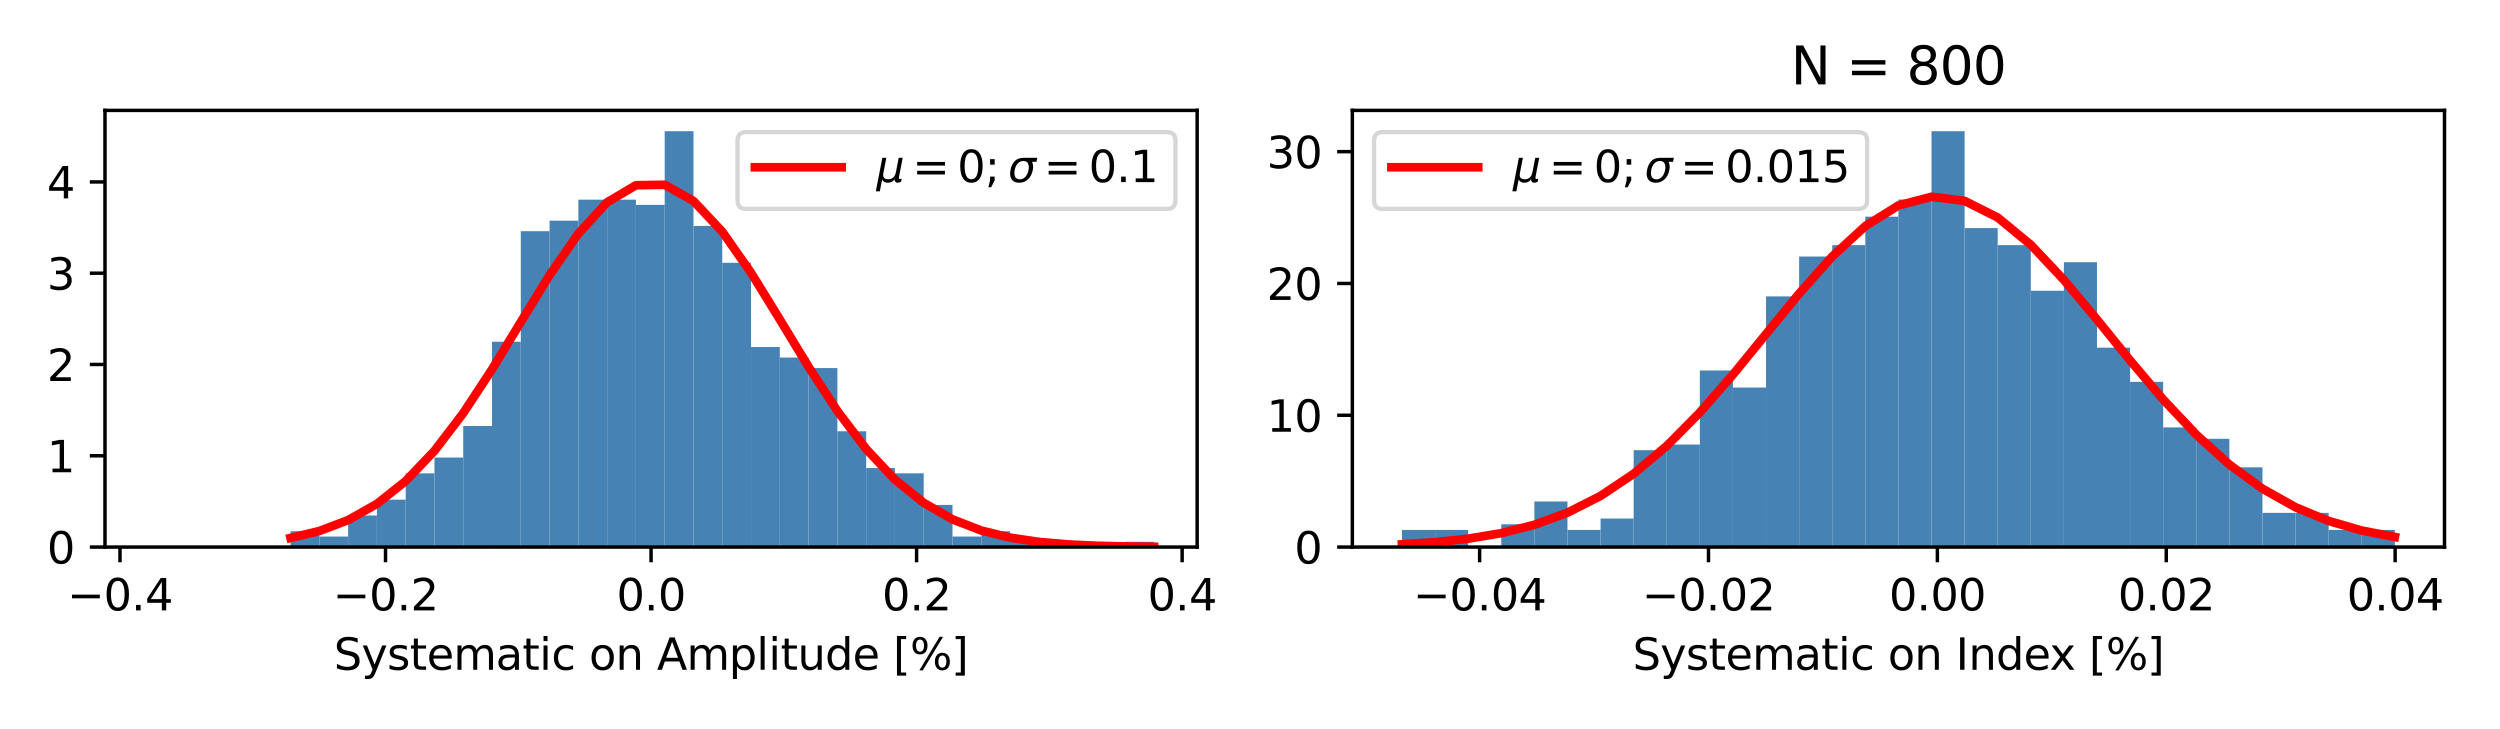 <?xml version="1.0" encoding="utf-8" standalone="no"?>
<!DOCTYPE svg PUBLIC "-//W3C//DTD SVG 1.1//EN"
  "http://www.w3.org/Graphics/SVG/1.1/DTD/svg11.dtd">
<svg xmlns:xlink="http://www.w3.org/1999/xlink" width="576pt" height="168pt" viewBox="0 0 576 168" xmlns="http://www.w3.org/2000/svg" version="1.1">
 <defs>
  <style type="text/css">*{stroke-linejoin: round; stroke-linecap: butt}</style>
 </defs>
 <g id="figure_1">
  <g id="patch_1">
   <path d="M 0 168 
L 576 168 
L 576 0 
L 0 0 
z
" style="fill: #ffffff"/>
  </g>
  <g id="axes_1">
   <g id="patch_2">
    <path d="M 24.19 126.04 
L 275.821 126.04 
L 275.821 25.44 
L 24.19 25.44 
z
" style="fill: #ffffff"/>
   </g>
   <g id="patch_3">
    <path d="M 66.943 126.04 
L 73.574 126.04 
L 73.574 122.402 
L 66.943 122.402 
z
" clip-path="url(#p7ad53dae33)" style="fill: #4682b4"/>
   </g>
   <g id="patch_4">
    <path d="M 73.574 126.04 
L 80.205 126.04 
L 80.205 123.614 
L 73.574 123.614 
z
" clip-path="url(#p7ad53dae33)" style="fill: #4682b4"/>
   </g>
   <g id="patch_5">
    <path d="M 80.205 126.04 
L 86.836 126.04 
L 86.836 118.763 
L 80.205 118.763 
z
" clip-path="url(#p7ad53dae33)" style="fill: #4682b4"/>
   </g>
   <g id="patch_6">
    <path d="M 86.836 126.04 
L 93.467 126.04 
L 93.467 115.125 
L 86.836 115.125 
z
" clip-path="url(#p7ad53dae33)" style="fill: #4682b4"/>
   </g>
   <g id="patch_7">
    <path d="M 93.467 126.04 
L 100.098 126.04 
L 100.098 109.061 
L 93.467 109.061 
z
" clip-path="url(#p7ad53dae33)" style="fill: #4682b4"/>
   </g>
   <g id="patch_8">
    <path d="M 100.098 126.04 
L 106.729 126.04 
L 106.729 105.423 
L 100.098 105.423 
z
" clip-path="url(#p7ad53dae33)" style="fill: #4682b4"/>
   </g>
   <g id="patch_9">
    <path d="M 106.729 126.04 
L 113.36 126.04 
L 113.36 98.146 
L 106.729 98.146 
z
" clip-path="url(#p7ad53dae33)" style="fill: #4682b4"/>
   </g>
   <g id="patch_10">
    <path d="M 113.36 126.04 
L 119.991 126.04 
L 119.991 78.742 
L 113.36 78.742 
z
" clip-path="url(#p7ad53dae33)" style="fill: #4682b4"/>
   </g>
   <g id="patch_11">
    <path d="M 119.991 126.04 
L 126.622 126.04 
L 126.622 53.273 
L 119.991 53.273 
z
" clip-path="url(#p7ad53dae33)" style="fill: #4682b4"/>
   </g>
   <g id="patch_12">
    <path d="M 126.622 126.04 
L 133.253 126.04 
L 133.253 50.848 
L 126.622 50.848 
z
" clip-path="url(#p7ad53dae33)" style="fill: #4682b4"/>
   </g>
   <g id="patch_13">
    <path d="M 133.253 126.04 
L 139.884 126.04 
L 139.884 45.997 
L 133.253 45.997 
z
" clip-path="url(#p7ad53dae33)" style="fill: #4682b4"/>
   </g>
   <g id="patch_14">
    <path d="M 139.884 126.04 
L 146.515 126.04 
L 146.515 45.997 
L 139.884 45.997 
z
" clip-path="url(#p7ad53dae33)" style="fill: #4682b4"/>
   </g>
   <g id="patch_15">
    <path d="M 146.515 126.04 
L 153.146 126.04 
L 153.146 47.209 
L 146.515 47.209 
z
" clip-path="url(#p7ad53dae33)" style="fill: #4682b4"/>
   </g>
   <g id="patch_16">
    <path d="M 153.146 126.04 
L 159.777 126.04 
L 159.777 30.23 
L 153.146 30.23 
z
" clip-path="url(#p7ad53dae33)" style="fill: #4682b4"/>
   </g>
   <g id="patch_17">
    <path d="M 159.777 126.04 
L 166.408 126.04 
L 166.408 52.06 
L 159.777 52.06 
z
" clip-path="url(#p7ad53dae33)" style="fill: #4682b4"/>
   </g>
   <g id="patch_18">
    <path d="M 166.408 126.04 
L 173.04 126.04 
L 173.04 60.55 
L 166.408 60.55 
z
" clip-path="url(#p7ad53dae33)" style="fill: #4682b4"/>
   </g>
   <g id="patch_19">
    <path d="M 173.04 126.04 
L 179.671 126.04 
L 179.671 79.954 
L 173.04 79.954 
z
" clip-path="url(#p7ad53dae33)" style="fill: #4682b4"/>
   </g>
   <g id="patch_20">
    <path d="M 179.671 126.04 
L 186.302 126.04 
L 186.302 82.38 
L 179.671 82.38 
z
" clip-path="url(#p7ad53dae33)" style="fill: #4682b4"/>
   </g>
   <g id="patch_21">
    <path d="M 186.302 126.04 
L 192.933 126.04 
L 192.933 84.806 
L 186.302 84.806 
z
" clip-path="url(#p7ad53dae33)" style="fill: #4682b4"/>
   </g>
   <g id="patch_22">
    <path d="M 192.933 126.04 
L 199.564 126.04 
L 199.564 99.359 
L 192.933 99.359 
z
" clip-path="url(#p7ad53dae33)" style="fill: #4682b4"/>
   </g>
   <g id="patch_23">
    <path d="M 199.564 126.04 
L 206.195 126.04 
L 206.195 107.848 
L 199.564 107.848 
z
" clip-path="url(#p7ad53dae33)" style="fill: #4682b4"/>
   </g>
   <g id="patch_24">
    <path d="M 206.195 126.04 
L 212.826 126.04 
L 212.826 109.061 
L 206.195 109.061 
z
" clip-path="url(#p7ad53dae33)" style="fill: #4682b4"/>
   </g>
   <g id="patch_25">
    <path d="M 212.826 126.04 
L 219.457 126.04 
L 219.457 116.338 
L 212.826 116.338 
z
" clip-path="url(#p7ad53dae33)" style="fill: #4682b4"/>
   </g>
   <g id="patch_26">
    <path d="M 219.457 126.04 
L 226.088 126.04 
L 226.088 123.614 
L 219.457 123.614 
z
" clip-path="url(#p7ad53dae33)" style="fill: #4682b4"/>
   </g>
   <g id="patch_27">
    <path d="M 226.088 126.04 
L 232.719 126.04 
L 232.719 122.402 
L 226.088 122.402 
z
" clip-path="url(#p7ad53dae33)" style="fill: #4682b4"/>
   </g>
   <g id="patch_28">
    <path d="M 232.719 126.04 
L 239.35 126.04 
L 239.35 124.827 
L 232.719 124.827 
z
" clip-path="url(#p7ad53dae33)" style="fill: #4682b4"/>
   </g>
   <g id="patch_29">
    <path d="M 239.35 126.04 
L 245.981 126.04 
L 245.981 126.04 
L 239.35 126.04 
z
" clip-path="url(#p7ad53dae33)" style="fill: #4682b4"/>
   </g>
   <g id="patch_30">
    <path d="M 245.981 126.04 
L 252.612 126.04 
L 252.612 126.04 
L 245.981 126.04 
z
" clip-path="url(#p7ad53dae33)" style="fill: #4682b4"/>
   </g>
   <g id="patch_31">
    <path d="M 252.612 126.04 
L 259.243 126.04 
L 259.243 126.04 
L 252.612 126.04 
z
" clip-path="url(#p7ad53dae33)" style="fill: #4682b4"/>
   </g>
   <g id="patch_32">
    <path d="M 259.243 126.04 
L 265.874 126.04 
L 265.874 124.827 
L 259.243 124.827 
z
" clip-path="url(#p7ad53dae33)" style="fill: #4682b4"/>
   </g>
   <g id="matplotlib.axis_1">
    <g id="xtick_1">
     <g id="line2d_1">
      <defs>
       <path id="md04575e619" d="M 0 0 
L 0 3.5 
" style="stroke: #000000; stroke-width: 0.8"/>
      </defs>
      <g>
       <use xlink:href="#md04575e619" x="27.645" y="126.04" style="stroke: #000000; stroke-width: 0.8"/>
      </g>
     </g>
     <g id="text_1">
      <!-- −0.4 -->
      <g transform="translate(15.503 140.638) scale(0.1 -0.1)">
       <defs>
        <path id="DejaVuSans-2212" d="M 678 2272 
L 4684 2272 
L 4684 1741 
L 678 1741 
L 678 2272 
z
" transform="scale(0.016)"/>
        <path id="DejaVuSans-30" d="M 2034 4250 
Q 1547 4250 1301 3770 
Q 1056 3291 1056 2328 
Q 1056 1369 1301 889 
Q 1547 409 2034 409 
Q 2525 409 2770 889 
Q 3016 1369 3016 2328 
Q 3016 3291 2770 3770 
Q 2525 4250 2034 4250 
z
M 2034 4750 
Q 2819 4750 3233 4129 
Q 3647 3509 3647 2328 
Q 3647 1150 3233 529 
Q 2819 -91 2034 -91 
Q 1250 -91 836 529 
Q 422 1150 422 2328 
Q 422 3509 836 4129 
Q 1250 4750 2034 4750 
z
" transform="scale(0.016)"/>
        <path id="DejaVuSans-2e" d="M 684 794 
L 1344 794 
L 1344 0 
L 684 0 
L 684 794 
z
" transform="scale(0.016)"/>
        <path id="DejaVuSans-34" d="M 2419 4116 
L 825 1625 
L 2419 1625 
L 2419 4116 
z
M 2253 4666 
L 3047 4666 
L 3047 1625 
L 3713 1625 
L 3713 1100 
L 3047 1100 
L 3047 0 
L 2419 0 
L 2419 1100 
L 313 1100 
L 313 1709 
L 2253 4666 
z
" transform="scale(0.016)"/>
       </defs>
       <use xlink:href="#DejaVuSans-2212"/>
       <use xlink:href="#DejaVuSans-30" x="83.789"/>
       <use xlink:href="#DejaVuSans-2e" x="147.412"/>
       <use xlink:href="#DejaVuSans-34" x="179.199"/>
      </g>
     </g>
    </g>
    <g id="xtick_2">
     <g id="line2d_2">
      <g>
       <use xlink:href="#md04575e619" x="88.825" y="126.04" style="stroke: #000000; stroke-width: 0.8"/>
      </g>
     </g>
     <g id="text_2">
      <!-- −0.2 -->
      <g transform="translate(76.684 140.638) scale(0.1 -0.1)">
       <defs>
        <path id="DejaVuSans-32" d="M 1228 531 
L 3431 531 
L 3431 0 
L 469 0 
L 469 531 
Q 828 903 1448 1529 
Q 2069 2156 2228 2338 
Q 2531 2678 2651 2914 
Q 2772 3150 2772 3378 
Q 2772 3750 2511 3984 
Q 2250 4219 1831 4219 
Q 1534 4219 1204 4116 
Q 875 4013 500 3803 
L 500 4441 
Q 881 4594 1212 4672 
Q 1544 4750 1819 4750 
Q 2544 4750 2975 4387 
Q 3406 4025 3406 3419 
Q 3406 3131 3298 2873 
Q 3191 2616 2906 2266 
Q 2828 2175 2409 1742 
Q 1991 1309 1228 531 
z
" transform="scale(0.016)"/>
       </defs>
       <use xlink:href="#DejaVuSans-2212"/>
       <use xlink:href="#DejaVuSans-30" x="83.789"/>
       <use xlink:href="#DejaVuSans-2e" x="147.412"/>
       <use xlink:href="#DejaVuSans-32" x="179.199"/>
      </g>
     </g>
    </g>
    <g id="xtick_3">
     <g id="line2d_3">
      <g>
       <use xlink:href="#md04575e619" x="150.005" y="126.04" style="stroke: #000000; stroke-width: 0.8"/>
      </g>
     </g>
     <g id="text_3">
      <!-- 0.0 -->
      <g transform="translate(142.054 140.638) scale(0.1 -0.1)">
       <use xlink:href="#DejaVuSans-30"/>
       <use xlink:href="#DejaVuSans-2e" x="63.623"/>
       <use xlink:href="#DejaVuSans-30" x="95.41"/>
      </g>
     </g>
    </g>
    <g id="xtick_4">
     <g id="line2d_4">
      <g>
       <use xlink:href="#md04575e619" x="211.186" y="126.04" style="stroke: #000000; stroke-width: 0.8"/>
      </g>
     </g>
     <g id="text_4">
      <!-- 0.2 -->
      <g transform="translate(203.234 140.638) scale(0.1 -0.1)">
       <use xlink:href="#DejaVuSans-30"/>
       <use xlink:href="#DejaVuSans-2e" x="63.623"/>
       <use xlink:href="#DejaVuSans-32" x="95.41"/>
      </g>
     </g>
    </g>
    <g id="xtick_5">
     <g id="line2d_5">
      <g>
       <use xlink:href="#md04575e619" x="272.366" y="126.04" style="stroke: #000000; stroke-width: 0.8"/>
      </g>
     </g>
     <g id="text_5">
      <!-- 0.4 -->
      <g transform="translate(264.415 140.638) scale(0.1 -0.1)">
       <use xlink:href="#DejaVuSans-30"/>
       <use xlink:href="#DejaVuSans-2e" x="63.623"/>
       <use xlink:href="#DejaVuSans-34" x="95.41"/>
      </g>
     </g>
    </g>
    <g id="text_6">
     <!-- Systematic on Amplitude [%] -->
     <g transform="translate(76.927 154.317) scale(0.1 -0.1)">
      <defs>
       <path id="DejaVuSans-53" d="M 3425 4513 
L 3425 3897 
Q 3066 4069 2747 4153 
Q 2428 4238 2131 4238 
Q 1616 4238 1336 4038 
Q 1056 3838 1056 3469 
Q 1056 3159 1242 3001 
Q 1428 2844 1947 2747 
L 2328 2669 
Q 3034 2534 3370 2195 
Q 3706 1856 3706 1288 
Q 3706 609 3251 259 
Q 2797 -91 1919 -91 
Q 1588 -91 1214 -16 
Q 841 59 441 206 
L 441 856 
Q 825 641 1194 531 
Q 1563 422 1919 422 
Q 2459 422 2753 634 
Q 3047 847 3047 1241 
Q 3047 1584 2836 1778 
Q 2625 1972 2144 2069 
L 1759 2144 
Q 1053 2284 737 2584 
Q 422 2884 422 3419 
Q 422 4038 858 4394 
Q 1294 4750 2059 4750 
Q 2388 4750 2728 4690 
Q 3069 4631 3425 4513 
z
" transform="scale(0.016)"/>
       <path id="DejaVuSans-79" d="M 2059 -325 
Q 1816 -950 1584 -1140 
Q 1353 -1331 966 -1331 
L 506 -1331 
L 506 -850 
L 844 -850 
Q 1081 -850 1212 -737 
Q 1344 -625 1503 -206 
L 1606 56 
L 191 3500 
L 800 3500 
L 1894 763 
L 2988 3500 
L 3597 3500 
L 2059 -325 
z
" transform="scale(0.016)"/>
       <path id="DejaVuSans-73" d="M 2834 3397 
L 2834 2853 
Q 2591 2978 2328 3040 
Q 2066 3103 1784 3103 
Q 1356 3103 1142 2972 
Q 928 2841 928 2578 
Q 928 2378 1081 2264 
Q 1234 2150 1697 2047 
L 1894 2003 
Q 2506 1872 2764 1633 
Q 3022 1394 3022 966 
Q 3022 478 2636 193 
Q 2250 -91 1575 -91 
Q 1294 -91 989 -36 
Q 684 19 347 128 
L 347 722 
Q 666 556 975 473 
Q 1284 391 1588 391 
Q 1994 391 2212 530 
Q 2431 669 2431 922 
Q 2431 1156 2273 1281 
Q 2116 1406 1581 1522 
L 1381 1569 
Q 847 1681 609 1914 
Q 372 2147 372 2553 
Q 372 3047 722 3315 
Q 1072 3584 1716 3584 
Q 2034 3584 2315 3537 
Q 2597 3491 2834 3397 
z
" transform="scale(0.016)"/>
       <path id="DejaVuSans-74" d="M 1172 4494 
L 1172 3500 
L 2356 3500 
L 2356 3053 
L 1172 3053 
L 1172 1153 
Q 1172 725 1289 603 
Q 1406 481 1766 481 
L 2356 481 
L 2356 0 
L 1766 0 
Q 1100 0 847 248 
Q 594 497 594 1153 
L 594 3053 
L 172 3053 
L 172 3500 
L 594 3500 
L 594 4494 
L 1172 4494 
z
" transform="scale(0.016)"/>
       <path id="DejaVuSans-65" d="M 3597 1894 
L 3597 1613 
L 953 1613 
Q 991 1019 1311 708 
Q 1631 397 2203 397 
Q 2534 397 2845 478 
Q 3156 559 3463 722 
L 3463 178 
Q 3153 47 2828 -22 
Q 2503 -91 2169 -91 
Q 1331 -91 842 396 
Q 353 884 353 1716 
Q 353 2575 817 3079 
Q 1281 3584 2069 3584 
Q 2775 3584 3186 3129 
Q 3597 2675 3597 1894 
z
M 3022 2063 
Q 3016 2534 2758 2815 
Q 2500 3097 2075 3097 
Q 1594 3097 1305 2825 
Q 1016 2553 972 2059 
L 3022 2063 
z
" transform="scale(0.016)"/>
       <path id="DejaVuSans-6d" d="M 3328 2828 
Q 3544 3216 3844 3400 
Q 4144 3584 4550 3584 
Q 5097 3584 5394 3201 
Q 5691 2819 5691 2113 
L 5691 0 
L 5113 0 
L 5113 2094 
Q 5113 2597 4934 2840 
Q 4756 3084 4391 3084 
Q 3944 3084 3684 2787 
Q 3425 2491 3425 1978 
L 3425 0 
L 2847 0 
L 2847 2094 
Q 2847 2600 2669 2842 
Q 2491 3084 2119 3084 
Q 1678 3084 1418 2786 
Q 1159 2488 1159 1978 
L 1159 0 
L 581 0 
L 581 3500 
L 1159 3500 
L 1159 2956 
Q 1356 3278 1631 3431 
Q 1906 3584 2284 3584 
Q 2666 3584 2933 3390 
Q 3200 3197 3328 2828 
z
" transform="scale(0.016)"/>
       <path id="DejaVuSans-61" d="M 2194 1759 
Q 1497 1759 1228 1600 
Q 959 1441 959 1056 
Q 959 750 1161 570 
Q 1363 391 1709 391 
Q 2188 391 2477 730 
Q 2766 1069 2766 1631 
L 2766 1759 
L 2194 1759 
z
M 3341 1997 
L 3341 0 
L 2766 0 
L 2766 531 
Q 2569 213 2275 61 
Q 1981 -91 1556 -91 
Q 1019 -91 701 211 
Q 384 513 384 1019 
Q 384 1609 779 1909 
Q 1175 2209 1959 2209 
L 2766 2209 
L 2766 2266 
Q 2766 2663 2505 2880 
Q 2244 3097 1772 3097 
Q 1472 3097 1187 3025 
Q 903 2953 641 2809 
L 641 3341 
Q 956 3463 1253 3523 
Q 1550 3584 1831 3584 
Q 2591 3584 2966 3190 
Q 3341 2797 3341 1997 
z
" transform="scale(0.016)"/>
       <path id="DejaVuSans-69" d="M 603 3500 
L 1178 3500 
L 1178 0 
L 603 0 
L 603 3500 
z
M 603 4863 
L 1178 4863 
L 1178 4134 
L 603 4134 
L 603 4863 
z
" transform="scale(0.016)"/>
       <path id="DejaVuSans-63" d="M 3122 3366 
L 3122 2828 
Q 2878 2963 2633 3030 
Q 2388 3097 2138 3097 
Q 1578 3097 1268 2742 
Q 959 2388 959 1747 
Q 959 1106 1268 751 
Q 1578 397 2138 397 
Q 2388 397 2633 464 
Q 2878 531 3122 666 
L 3122 134 
Q 2881 22 2623 -34 
Q 2366 -91 2075 -91 
Q 1284 -91 818 406 
Q 353 903 353 1747 
Q 353 2603 823 3093 
Q 1294 3584 2113 3584 
Q 2378 3584 2631 3529 
Q 2884 3475 3122 3366 
z
" transform="scale(0.016)"/>
       <path id="DejaVuSans-20" transform="scale(0.016)"/>
       <path id="DejaVuSans-6f" d="M 1959 3097 
Q 1497 3097 1228 2736 
Q 959 2375 959 1747 
Q 959 1119 1226 758 
Q 1494 397 1959 397 
Q 2419 397 2687 759 
Q 2956 1122 2956 1747 
Q 2956 2369 2687 2733 
Q 2419 3097 1959 3097 
z
M 1959 3584 
Q 2709 3584 3137 3096 
Q 3566 2609 3566 1747 
Q 3566 888 3137 398 
Q 2709 -91 1959 -91 
Q 1206 -91 779 398 
Q 353 888 353 1747 
Q 353 2609 779 3096 
Q 1206 3584 1959 3584 
z
" transform="scale(0.016)"/>
       <path id="DejaVuSans-6e" d="M 3513 2113 
L 3513 0 
L 2938 0 
L 2938 2094 
Q 2938 2591 2744 2837 
Q 2550 3084 2163 3084 
Q 1697 3084 1428 2787 
Q 1159 2491 1159 1978 
L 1159 0 
L 581 0 
L 581 3500 
L 1159 3500 
L 1159 2956 
Q 1366 3272 1645 3428 
Q 1925 3584 2291 3584 
Q 2894 3584 3203 3211 
Q 3513 2838 3513 2113 
z
" transform="scale(0.016)"/>
       <path id="DejaVuSans-41" d="M 2188 4044 
L 1331 1722 
L 3047 1722 
L 2188 4044 
z
M 1831 4666 
L 2547 4666 
L 4325 0 
L 3669 0 
L 3244 1197 
L 1141 1197 
L 716 0 
L 50 0 
L 1831 4666 
z
" transform="scale(0.016)"/>
       <path id="DejaVuSans-70" d="M 1159 525 
L 1159 -1331 
L 581 -1331 
L 581 3500 
L 1159 3500 
L 1159 2969 
Q 1341 3281 1617 3432 
Q 1894 3584 2278 3584 
Q 2916 3584 3314 3078 
Q 3713 2572 3713 1747 
Q 3713 922 3314 415 
Q 2916 -91 2278 -91 
Q 1894 -91 1617 61 
Q 1341 213 1159 525 
z
M 3116 1747 
Q 3116 2381 2855 2742 
Q 2594 3103 2138 3103 
Q 1681 3103 1420 2742 
Q 1159 2381 1159 1747 
Q 1159 1113 1420 752 
Q 1681 391 2138 391 
Q 2594 391 2855 752 
Q 3116 1113 3116 1747 
z
" transform="scale(0.016)"/>
       <path id="DejaVuSans-6c" d="M 603 4863 
L 1178 4863 
L 1178 0 
L 603 0 
L 603 4863 
z
" transform="scale(0.016)"/>
       <path id="DejaVuSans-75" d="M 544 1381 
L 544 3500 
L 1119 3500 
L 1119 1403 
Q 1119 906 1312 657 
Q 1506 409 1894 409 
Q 2359 409 2629 706 
Q 2900 1003 2900 1516 
L 2900 3500 
L 3475 3500 
L 3475 0 
L 2900 0 
L 2900 538 
Q 2691 219 2414 64 
Q 2138 -91 1772 -91 
Q 1169 -91 856 284 
Q 544 659 544 1381 
z
M 1991 3584 
L 1991 3584 
z
" transform="scale(0.016)"/>
       <path id="DejaVuSans-64" d="M 2906 2969 
L 2906 4863 
L 3481 4863 
L 3481 0 
L 2906 0 
L 2906 525 
Q 2725 213 2448 61 
Q 2172 -91 1784 -91 
Q 1150 -91 751 415 
Q 353 922 353 1747 
Q 353 2572 751 3078 
Q 1150 3584 1784 3584 
Q 2172 3584 2448 3432 
Q 2725 3281 2906 2969 
z
M 947 1747 
Q 947 1113 1208 752 
Q 1469 391 1925 391 
Q 2381 391 2643 752 
Q 2906 1113 2906 1747 
Q 2906 2381 2643 2742 
Q 2381 3103 1925 3103 
Q 1469 3103 1208 2742 
Q 947 2381 947 1747 
z
" transform="scale(0.016)"/>
       <path id="DejaVuSans-5b" d="M 550 4863 
L 1875 4863 
L 1875 4416 
L 1125 4416 
L 1125 -397 
L 1875 -397 
L 1875 -844 
L 550 -844 
L 550 4863 
z
" transform="scale(0.016)"/>
       <path id="DejaVuSans-25" d="M 4653 2053 
Q 4381 2053 4226 1822 
Q 4072 1591 4072 1178 
Q 4072 772 4226 539 
Q 4381 306 4653 306 
Q 4919 306 5073 539 
Q 5228 772 5228 1178 
Q 5228 1588 5073 1820 
Q 4919 2053 4653 2053 
z
M 4653 2450 
Q 5147 2450 5437 2106 
Q 5728 1763 5728 1178 
Q 5728 594 5436 251 
Q 5144 -91 4653 -91 
Q 4153 -91 3862 251 
Q 3572 594 3572 1178 
Q 3572 1766 3864 2108 
Q 4156 2450 4653 2450 
z
M 1428 4353 
Q 1159 4353 1004 4120 
Q 850 3888 850 3481 
Q 850 3069 1003 2837 
Q 1156 2606 1428 2606 
Q 1700 2606 1854 2837 
Q 2009 3069 2009 3481 
Q 2009 3884 1853 4118 
Q 1697 4353 1428 4353 
z
M 4250 4750 
L 4750 4750 
L 1831 -91 
L 1331 -91 
L 4250 4750 
z
M 1428 4750 
Q 1922 4750 2215 4408 
Q 2509 4066 2509 3481 
Q 2509 2891 2217 2550 
Q 1925 2209 1428 2209 
Q 931 2209 642 2551 
Q 353 2894 353 3481 
Q 353 4063 643 4406 
Q 934 4750 1428 4750 
z
" transform="scale(0.016)"/>
       <path id="DejaVuSans-5d" d="M 1947 4863 
L 1947 -844 
L 622 -844 
L 622 -397 
L 1369 -397 
L 1369 4416 
L 622 4416 
L 622 4863 
L 1947 4863 
z
" transform="scale(0.016)"/>
      </defs>
      <use xlink:href="#DejaVuSans-53"/>
      <use xlink:href="#DejaVuSans-79" x="63.477"/>
      <use xlink:href="#DejaVuSans-73" x="122.656"/>
      <use xlink:href="#DejaVuSans-74" x="174.756"/>
      <use xlink:href="#DejaVuSans-65" x="213.965"/>
      <use xlink:href="#DejaVuSans-6d" x="275.488"/>
      <use xlink:href="#DejaVuSans-61" x="372.9"/>
      <use xlink:href="#DejaVuSans-74" x="434.18"/>
      <use xlink:href="#DejaVuSans-69" x="473.389"/>
      <use xlink:href="#DejaVuSans-63" x="501.172"/>
      <use xlink:href="#DejaVuSans-20" x="556.152"/>
      <use xlink:href="#DejaVuSans-6f" x="587.939"/>
      <use xlink:href="#DejaVuSans-6e" x="649.121"/>
      <use xlink:href="#DejaVuSans-20" x="712.5"/>
      <use xlink:href="#DejaVuSans-41" x="744.287"/>
      <use xlink:href="#DejaVuSans-6d" x="812.695"/>
      <use xlink:href="#DejaVuSans-70" x="910.107"/>
      <use xlink:href="#DejaVuSans-6c" x="973.584"/>
      <use xlink:href="#DejaVuSans-69" x="1001.367"/>
      <use xlink:href="#DejaVuSans-74" x="1029.15"/>
      <use xlink:href="#DejaVuSans-75" x="1068.359"/>
      <use xlink:href="#DejaVuSans-64" x="1131.738"/>
      <use xlink:href="#DejaVuSans-65" x="1195.215"/>
      <use xlink:href="#DejaVuSans-20" x="1256.738"/>
      <use xlink:href="#DejaVuSans-5b" x="1288.525"/>
      <use xlink:href="#DejaVuSans-25" x="1327.539"/>
      <use xlink:href="#DejaVuSans-5d" x="1422.559"/>
     </g>
    </g>
   </g>
   <g id="matplotlib.axis_2">
    <g id="ytick_1">
     <g id="line2d_6">
      <defs>
       <path id="m5a160fbe50" d="M 0 0 
L -3.5 0 
" style="stroke: #000000; stroke-width: 0.8"/>
      </defs>
      <g>
       <use xlink:href="#m5a160fbe50" x="24.19" y="126.04" style="stroke: #000000; stroke-width: 0.8"/>
      </g>
     </g>
     <g id="text_7">
      <!-- 0 -->
      <g transform="translate(10.828 129.839) scale(0.1 -0.1)">
       <use xlink:href="#DejaVuSans-30"/>
      </g>
     </g>
    </g>
    <g id="ytick_2">
     <g id="line2d_7">
      <g>
       <use xlink:href="#m5a160fbe50" x="24.19" y="105.008" style="stroke: #000000; stroke-width: 0.8"/>
      </g>
     </g>
     <g id="text_8">
      <!-- 1 -->
      <g transform="translate(10.828 108.808) scale(0.1 -0.1)">
       <defs>
        <path id="DejaVuSans-31" d="M 794 531 
L 1825 531 
L 1825 4091 
L 703 3866 
L 703 4441 
L 1819 4666 
L 2450 4666 
L 2450 531 
L 3481 531 
L 3481 0 
L 794 0 
L 794 531 
z
" transform="scale(0.016)"/>
       </defs>
       <use xlink:href="#DejaVuSans-31"/>
      </g>
     </g>
    </g>
    <g id="ytick_3">
     <g id="line2d_8">
      <g>
       <use xlink:href="#m5a160fbe50" x="24.19" y="83.977" style="stroke: #000000; stroke-width: 0.8"/>
      </g>
     </g>
     <g id="text_9">
      <!-- 2 -->
      <g transform="translate(10.828 87.776) scale(0.1 -0.1)">
       <use xlink:href="#DejaVuSans-32"/>
      </g>
     </g>
    </g>
    <g id="ytick_4">
     <g id="line2d_9">
      <g>
       <use xlink:href="#m5a160fbe50" x="24.19" y="62.945" style="stroke: #000000; stroke-width: 0.8"/>
      </g>
     </g>
     <g id="text_10">
      <!-- 3 -->
      <g transform="translate(10.828 66.745) scale(0.1 -0.1)">
       <defs>
        <path id="DejaVuSans-33" d="M 2597 2516 
Q 3050 2419 3304 2112 
Q 3559 1806 3559 1356 
Q 3559 666 3084 287 
Q 2609 -91 1734 -91 
Q 1441 -91 1130 -33 
Q 819 25 488 141 
L 488 750 
Q 750 597 1062 519 
Q 1375 441 1716 441 
Q 2309 441 2620 675 
Q 2931 909 2931 1356 
Q 2931 1769 2642 2001 
Q 2353 2234 1838 2234 
L 1294 2234 
L 1294 2753 
L 1863 2753 
Q 2328 2753 2575 2939 
Q 2822 3125 2822 3475 
Q 2822 3834 2567 4026 
Q 2313 4219 1838 4219 
Q 1578 4219 1281 4162 
Q 984 4106 628 3988 
L 628 4550 
Q 988 4650 1302 4700 
Q 1616 4750 1894 4750 
Q 2613 4750 3031 4423 
Q 3450 4097 3450 3541 
Q 3450 3153 3228 2886 
Q 3006 2619 2597 2516 
z
" transform="scale(0.016)"/>
       </defs>
       <use xlink:href="#DejaVuSans-33"/>
      </g>
     </g>
    </g>
    <g id="ytick_5">
     <g id="line2d_10">
      <g>
       <use xlink:href="#m5a160fbe50" x="24.19" y="41.914" style="stroke: #000000; stroke-width: 0.8"/>
      </g>
     </g>
     <g id="text_11">
      <!-- 4 -->
      <g transform="translate(10.828 45.713) scale(0.1 -0.1)">
       <use xlink:href="#DejaVuSans-34"/>
      </g>
     </g>
    </g>
   </g>
   <g id="line2d_11">
    <path d="M 66.943 123.937 
L 73.574 122.34 
L 80.205 119.829 
L 86.836 116.091 
L 93.467 110.835 
L 100.098 103.869 
L 106.729 95.195 
L 113.36 85.099 
L 119.991 74.192 
L 126.622 63.393 
L 133.253 53.82 
L 139.884 46.605 
L 146.515 42.68 
L 153.146 42.577 
L 159.777 46.31 
L 166.408 53.372 
L 173.04 62.848 
L 179.671 73.611 
L 186.302 84.538 
L 192.933 94.695 
L 199.564 103.453 
L 206.195 110.511 
L 212.826 115.854 
L 219.457 119.665 
L 226.088 122.234 
L 232.719 123.871 
L 239.35 124.861 
L 245.981 125.429 
L 252.612 125.738 
L 259.243 125.897 
L 265.874 125.976 
" clip-path="url(#p7ad53dae33)" style="fill: none; stroke: #ff0000; stroke-width: 2; stroke-linecap: square"/>
   </g>
   <g id="patch_33">
    <path d="M 24.19 126.04 
L 24.19 25.44 
" style="fill: none; stroke: #000000; stroke-width: 0.8; stroke-linejoin: miter; stroke-linecap: square"/>
   </g>
   <g id="patch_34">
    <path d="M 275.821 126.04 
L 275.821 25.44 
" style="fill: none; stroke: #000000; stroke-width: 0.8; stroke-linejoin: miter; stroke-linecap: square"/>
   </g>
   <g id="patch_35">
    <path d="M 24.19 126.04 
L 275.821 126.04 
" style="fill: none; stroke: #000000; stroke-width: 0.8; stroke-linejoin: miter; stroke-linecap: square"/>
   </g>
   <g id="patch_36">
    <path d="M 24.19 25.44 
L 275.821 25.44 
" style="fill: none; stroke: #000000; stroke-width: 0.8; stroke-linejoin: miter; stroke-linecap: square"/>
   </g>
   <g id="legend_1">
    <g id="patch_37">
     <path d="M 171.921 48.138 
L 268.821 48.138 
Q 270.821 48.138 270.821 46.138 
L 270.821 32.44 
Q 270.821 30.44 268.821 30.44 
L 171.921 30.44 
Q 169.921 30.44 169.921 32.44 
L 169.921 46.138 
Q 169.921 48.138 171.921 48.138 
z
" style="fill: #ffffff; opacity: 0.8; stroke: #cccccc; stroke-linejoin: miter"/>
    </g>
    <g id="line2d_12">
     <path d="M 173.921 38.538 
L 183.921 38.538 
L 193.921 38.538 
" style="fill: none; stroke: #ff0000; stroke-width: 2; stroke-linecap: square"/>
    </g>
    <g id="text_12">
     <!-- $\mu = 0; \sigma = 0.1$ -->
     <g transform="translate(201.921 42.038) scale(0.1 -0.1)">
      <defs>
       <path id="DejaVuSans-Oblique-3bc" d="M -84 -1331 
L 856 3500 
L 1434 3500 
L 1009 1322 
Q 997 1256 987 1175 
Q 978 1094 978 1013 
Q 978 722 1161 565 
Q 1344 409 1684 409 
Q 2147 409 2431 671 
Q 2716 934 2816 1459 
L 3213 3500 
L 3788 3500 
L 3266 809 
Q 3253 750 3248 706 
Q 3244 663 3244 628 
Q 3244 531 3283 486 
Q 3322 441 3406 441 
Q 3438 441 3492 456 
Q 3547 472 3647 513 
L 3559 50 
Q 3422 -19 3297 -55 
Q 3172 -91 3053 -91 
Q 2847 -91 2730 40 
Q 2613 172 2613 403 
Q 2438 153 2195 31 
Q 1953 -91 1625 -91 
Q 1334 -91 1117 43 
Q 900 178 831 397 
L 494 -1331 
L -84 -1331 
z
" transform="scale(0.016)"/>
       <path id="DejaVuSans-3d" d="M 678 2906 
L 4684 2906 
L 4684 2381 
L 678 2381 
L 678 2906 
z
M 678 1631 
L 4684 1631 
L 4684 1100 
L 678 1100 
L 678 1631 
z
" transform="scale(0.016)"/>
       <path id="DejaVuSans-3b" d="M 750 3309 
L 1409 3309 
L 1409 2516 
L 750 2516 
L 750 3309 
z
M 750 794 
L 1409 794 
L 1409 256 
L 897 -744 
L 494 -744 
L 750 256 
L 750 794 
z
" transform="scale(0.016)"/>
       <path id="DejaVuSans-Oblique-3c3" d="M 2219 3044 
Q 1744 3044 1422 2700 
Q 1081 2341 969 1747 
Q 844 1119 1044 756 
Q 1241 397 1706 397 
Q 2166 397 2503 759 
Q 2844 1122 2966 1747 
Q 3075 2319 2881 2700 
Q 2700 3044 2219 3044 
z
M 2309 3503 
L 4219 3500 
L 4106 2925 
L 3463 2925 
Q 3706 2438 3575 1747 
Q 3406 888 2884 400 
Q 2359 -91 1609 -91 
Q 856 -91 525 400 
Q 194 888 363 1747 
Q 528 2609 1050 3097 
Q 1484 3503 2309 3503 
z
" transform="scale(0.016)"/>
      </defs>
      <use xlink:href="#DejaVuSans-Oblique-3bc" transform="translate(0 0.781)"/>
      <use xlink:href="#DejaVuSans-3d" transform="translate(83.105 0.781)"/>
      <use xlink:href="#DejaVuSans-30" transform="translate(186.377 0.781)"/>
      <use xlink:href="#DejaVuSans-3b" transform="translate(250 0.781)"/>
      <use xlink:href="#DejaVuSans-Oblique-3c3" transform="translate(303.174 0.781)"/>
      <use xlink:href="#DejaVuSans-3d" transform="translate(386.035 0.781)"/>
      <use xlink:href="#DejaVuSans-30" transform="translate(489.307 0.781)"/>
      <use xlink:href="#DejaVuSans-2e" transform="translate(552.93 0.781)"/>
      <use xlink:href="#DejaVuSans-31" transform="translate(584.717 0.781)"/>
     </g>
    </g>
   </g>
  </g>
  <g id="axes_2">
   <g id="patch_38">
    <path d="M 311.58 126.04 
L 563.211 126.04 
L 563.211 25.44 
L 311.58 25.44 
z
" style="fill: #ffffff"/>
   </g>
   <g id="patch_39">
    <path d="M 323.018 126.04 
L 330.643 126.04 
L 330.643 122.103 
L 323.018 122.103 
z
" clip-path="url(#p347e8fac36)" style="fill: #4682b4"/>
   </g>
   <g id="patch_40">
    <path d="M 330.643 126.04 
L 338.268 126.04 
L 338.268 122.103 
L 330.643 122.103 
z
" clip-path="url(#p347e8fac36)" style="fill: #4682b4"/>
   </g>
   <g id="patch_41">
    <path d="M 338.268 126.04 
L 345.893 126.04 
L 345.893 126.04 
L 338.268 126.04 
z
" clip-path="url(#p347e8fac36)" style="fill: #4682b4"/>
   </g>
   <g id="patch_42">
    <path d="M 345.893 126.04 
L 353.519 126.04 
L 353.519 120.79 
L 345.893 120.79 
z
" clip-path="url(#p347e8fac36)" style="fill: #4682b4"/>
   </g>
   <g id="patch_43">
    <path d="M 353.519 126.04 
L 361.144 126.04 
L 361.144 115.54 
L 353.519 115.54 
z
" clip-path="url(#p347e8fac36)" style="fill: #4682b4"/>
   </g>
   <g id="patch_44">
    <path d="M 361.144 126.04 
L 368.769 126.04 
L 368.769 122.103 
L 361.144 122.103 
z
" clip-path="url(#p347e8fac36)" style="fill: #4682b4"/>
   </g>
   <g id="patch_45">
    <path d="M 368.769 126.04 
L 376.394 126.04 
L 376.394 119.478 
L 368.769 119.478 
z
" clip-path="url(#p347e8fac36)" style="fill: #4682b4"/>
   </g>
   <g id="patch_46">
    <path d="M 376.394 126.04 
L 384.019 126.04 
L 384.019 103.728 
L 376.394 103.728 
z
" clip-path="url(#p347e8fac36)" style="fill: #4682b4"/>
   </g>
   <g id="patch_47">
    <path d="M 384.019 126.04 
L 391.644 126.04 
L 391.644 102.416 
L 384.019 102.416 
z
" clip-path="url(#p347e8fac36)" style="fill: #4682b4"/>
   </g>
   <g id="patch_48">
    <path d="M 391.644 126.04 
L 399.27 126.04 
L 399.27 85.354 
L 391.644 85.354 
z
" clip-path="url(#p347e8fac36)" style="fill: #4682b4"/>
   </g>
   <g id="patch_49">
    <path d="M 399.27 126.04 
L 406.895 126.04 
L 406.895 89.291 
L 399.27 89.291 
z
" clip-path="url(#p347e8fac36)" style="fill: #4682b4"/>
   </g>
   <g id="patch_50">
    <path d="M 406.895 126.04 
L 414.52 126.04 
L 414.52 68.292 
L 406.895 68.292 
z
" clip-path="url(#p347e8fac36)" style="fill: #4682b4"/>
   </g>
   <g id="patch_51">
    <path d="M 414.52 126.04 
L 422.145 126.04 
L 422.145 59.105 
L 414.52 59.105 
z
" clip-path="url(#p347e8fac36)" style="fill: #4682b4"/>
   </g>
   <g id="patch_52">
    <path d="M 422.145 126.04 
L 429.77 126.04 
L 429.77 56.48 
L 422.145 56.48 
z
" clip-path="url(#p347e8fac36)" style="fill: #4682b4"/>
   </g>
   <g id="patch_53">
    <path d="M 429.77 126.04 
L 437.396 126.04 
L 437.396 49.917 
L 429.77 49.917 
z
" clip-path="url(#p347e8fac36)" style="fill: #4682b4"/>
   </g>
   <g id="patch_54">
    <path d="M 437.396 126.04 
L 445.021 126.04 
L 445.021 45.98 
L 437.396 45.98 
z
" clip-path="url(#p347e8fac36)" style="fill: #4682b4"/>
   </g>
   <g id="patch_55">
    <path d="M 445.021 126.04 
L 452.646 126.04 
L 452.646 30.23 
L 445.021 30.23 
z
" clip-path="url(#p347e8fac36)" style="fill: #4682b4"/>
   </g>
   <g id="patch_56">
    <path d="M 452.646 126.04 
L 460.271 126.04 
L 460.271 52.542 
L 452.646 52.542 
z
" clip-path="url(#p347e8fac36)" style="fill: #4682b4"/>
   </g>
   <g id="patch_57">
    <path d="M 460.271 126.04 
L 467.896 126.04 
L 467.896 56.48 
L 460.271 56.48 
z
" clip-path="url(#p347e8fac36)" style="fill: #4682b4"/>
   </g>
   <g id="patch_58">
    <path d="M 467.896 126.04 
L 475.521 126.04 
L 475.521 66.979 
L 467.896 66.979 
z
" clip-path="url(#p347e8fac36)" style="fill: #4682b4"/>
   </g>
   <g id="patch_59">
    <path d="M 475.521 126.04 
L 483.147 126.04 
L 483.147 60.417 
L 475.521 60.417 
z
" clip-path="url(#p347e8fac36)" style="fill: #4682b4"/>
   </g>
   <g id="patch_60">
    <path d="M 483.147 126.04 
L 490.772 126.04 
L 490.772 80.104 
L 483.147 80.104 
z
" clip-path="url(#p347e8fac36)" style="fill: #4682b4"/>
   </g>
   <g id="patch_61">
    <path d="M 490.772 126.04 
L 498.397 126.04 
L 498.397 87.979 
L 490.772 87.979 
z
" clip-path="url(#p347e8fac36)" style="fill: #4682b4"/>
   </g>
   <g id="patch_62">
    <path d="M 498.397 126.04 
L 506.022 126.04 
L 506.022 98.478 
L 498.397 98.478 
z
" clip-path="url(#p347e8fac36)" style="fill: #4682b4"/>
   </g>
   <g id="patch_63">
    <path d="M 506.022 126.04 
L 513.647 126.04 
L 513.647 101.103 
L 506.022 101.103 
z
" clip-path="url(#p347e8fac36)" style="fill: #4682b4"/>
   </g>
   <g id="patch_64">
    <path d="M 513.647 126.04 
L 521.272 126.04 
L 521.272 107.666 
L 513.647 107.666 
z
" clip-path="url(#p347e8fac36)" style="fill: #4682b4"/>
   </g>
   <g id="patch_65">
    <path d="M 521.272 126.04 
L 528.898 126.04 
L 528.898 118.165 
L 521.272 118.165 
z
" clip-path="url(#p347e8fac36)" style="fill: #4682b4"/>
   </g>
   <g id="patch_66">
    <path d="M 528.898 126.04 
L 536.523 126.04 
L 536.523 118.165 
L 528.898 118.165 
z
" clip-path="url(#p347e8fac36)" style="fill: #4682b4"/>
   </g>
   <g id="patch_67">
    <path d="M 536.523 126.04 
L 544.148 126.04 
L 544.148 122.103 
L 536.523 122.103 
z
" clip-path="url(#p347e8fac36)" style="fill: #4682b4"/>
   </g>
   <g id="patch_68">
    <path d="M 544.148 126.04 
L 551.773 126.04 
L 551.773 122.103 
L 544.148 122.103 
z
" clip-path="url(#p347e8fac36)" style="fill: #4682b4"/>
   </g>
   <g id="matplotlib.axis_3">
    <g id="xtick_6">
     <g id="line2d_13">
      <g>
       <use xlink:href="#md04575e619" x="340.903" y="126.04" style="stroke: #000000; stroke-width: 0.8"/>
      </g>
     </g>
     <g id="text_13">
      <!-- −0.04 -->
      <g transform="translate(325.581 140.638) scale(0.1 -0.1)">
       <use xlink:href="#DejaVuSans-2212"/>
       <use xlink:href="#DejaVuSans-30" x="83.789"/>
       <use xlink:href="#DejaVuSans-2e" x="147.412"/>
       <use xlink:href="#DejaVuSans-30" x="179.199"/>
       <use xlink:href="#DejaVuSans-34" x="242.822"/>
      </g>
     </g>
    </g>
    <g id="xtick_7">
     <g id="line2d_14">
      <g>
       <use xlink:href="#md04575e619" x="393.637" y="126.04" style="stroke: #000000; stroke-width: 0.8"/>
      </g>
     </g>
     <g id="text_14">
      <!-- −0.02 -->
      <g transform="translate(378.314 140.638) scale(0.1 -0.1)">
       <use xlink:href="#DejaVuSans-2212"/>
       <use xlink:href="#DejaVuSans-30" x="83.789"/>
       <use xlink:href="#DejaVuSans-2e" x="147.412"/>
       <use xlink:href="#DejaVuSans-30" x="179.199"/>
       <use xlink:href="#DejaVuSans-32" x="242.822"/>
      </g>
     </g>
    </g>
    <g id="xtick_8">
     <g id="line2d_15">
      <g>
       <use xlink:href="#md04575e619" x="446.371" y="126.04" style="stroke: #000000; stroke-width: 0.8"/>
      </g>
     </g>
     <g id="text_15">
      <!-- 0.00 -->
      <g transform="translate(435.238 140.638) scale(0.1 -0.1)">
       <use xlink:href="#DejaVuSans-30"/>
       <use xlink:href="#DejaVuSans-2e" x="63.623"/>
       <use xlink:href="#DejaVuSans-30" x="95.41"/>
       <use xlink:href="#DejaVuSans-30" x="159.033"/>
      </g>
     </g>
    </g>
    <g id="xtick_9">
     <g id="line2d_16">
      <g>
       <use xlink:href="#md04575e619" x="499.104" y="126.04" style="stroke: #000000; stroke-width: 0.8"/>
      </g>
     </g>
     <g id="text_16">
      <!-- 0.02 -->
      <g transform="translate(487.971 140.638) scale(0.1 -0.1)">
       <use xlink:href="#DejaVuSans-30"/>
       <use xlink:href="#DejaVuSans-2e" x="63.623"/>
       <use xlink:href="#DejaVuSans-30" x="95.41"/>
       <use xlink:href="#DejaVuSans-32" x="159.033"/>
      </g>
     </g>
    </g>
    <g id="xtick_10">
     <g id="line2d_17">
      <g>
       <use xlink:href="#md04575e619" x="551.838" y="126.04" style="stroke: #000000; stroke-width: 0.8"/>
      </g>
     </g>
     <g id="text_17">
      <!-- 0.04 -->
      <g transform="translate(540.705 140.638) scale(0.1 -0.1)">
       <use xlink:href="#DejaVuSans-30"/>
       <use xlink:href="#DejaVuSans-2e" x="63.623"/>
       <use xlink:href="#DejaVuSans-30" x="95.41"/>
       <use xlink:href="#DejaVuSans-34" x="159.033"/>
      </g>
     </g>
    </g>
    <g id="text_18">
     <!-- Systematic on Index [%] -->
     <g transform="translate(376.174 154.317) scale(0.1 -0.1)">
      <defs>
       <path id="DejaVuSans-49" d="M 628 4666 
L 1259 4666 
L 1259 0 
L 628 0 
L 628 4666 
z
" transform="scale(0.016)"/>
       <path id="DejaVuSans-78" d="M 3513 3500 
L 2247 1797 
L 3578 0 
L 2900 0 
L 1881 1375 
L 863 0 
L 184 0 
L 1544 1831 
L 300 3500 
L 978 3500 
L 1906 2253 
L 2834 3500 
L 3513 3500 
z
" transform="scale(0.016)"/>
      </defs>
      <use xlink:href="#DejaVuSans-53"/>
      <use xlink:href="#DejaVuSans-79" x="63.477"/>
      <use xlink:href="#DejaVuSans-73" x="122.656"/>
      <use xlink:href="#DejaVuSans-74" x="174.756"/>
      <use xlink:href="#DejaVuSans-65" x="213.965"/>
      <use xlink:href="#DejaVuSans-6d" x="275.488"/>
      <use xlink:href="#DejaVuSans-61" x="372.9"/>
      <use xlink:href="#DejaVuSans-74" x="434.18"/>
      <use xlink:href="#DejaVuSans-69" x="473.389"/>
      <use xlink:href="#DejaVuSans-63" x="501.172"/>
      <use xlink:href="#DejaVuSans-20" x="556.152"/>
      <use xlink:href="#DejaVuSans-6f" x="587.939"/>
      <use xlink:href="#DejaVuSans-6e" x="649.121"/>
      <use xlink:href="#DejaVuSans-20" x="712.5"/>
      <use xlink:href="#DejaVuSans-49" x="744.287"/>
      <use xlink:href="#DejaVuSans-6e" x="773.779"/>
      <use xlink:href="#DejaVuSans-64" x="837.158"/>
      <use xlink:href="#DejaVuSans-65" x="900.635"/>
      <use xlink:href="#DejaVuSans-78" x="960.408"/>
      <use xlink:href="#DejaVuSans-20" x="1019.588"/>
      <use xlink:href="#DejaVuSans-5b" x="1051.375"/>
      <use xlink:href="#DejaVuSans-25" x="1090.389"/>
      <use xlink:href="#DejaVuSans-5d" x="1185.408"/>
     </g>
    </g>
   </g>
   <g id="matplotlib.axis_4">
    <g id="ytick_6">
     <g id="line2d_18">
      <g>
       <use xlink:href="#m5a160fbe50" x="311.58" y="126.04" style="stroke: #000000; stroke-width: 0.8"/>
      </g>
     </g>
     <g id="text_19">
      <!-- 0 -->
      <g transform="translate(298.218 129.839) scale(0.1 -0.1)">
       <use xlink:href="#DejaVuSans-30"/>
      </g>
     </g>
    </g>
    <g id="ytick_7">
     <g id="line2d_19">
      <g>
       <use xlink:href="#m5a160fbe50" x="311.58" y="95.675" style="stroke: #000000; stroke-width: 0.8"/>
      </g>
     </g>
     <g id="text_20">
      <!-- 10 -->
      <g transform="translate(291.855 99.475) scale(0.1 -0.1)">
       <use xlink:href="#DejaVuSans-31"/>
       <use xlink:href="#DejaVuSans-30" x="63.623"/>
      </g>
     </g>
    </g>
    <g id="ytick_8">
     <g id="line2d_20">
      <g>
       <use xlink:href="#m5a160fbe50" x="311.58" y="65.311" style="stroke: #000000; stroke-width: 0.8"/>
      </g>
     </g>
     <g id="text_21">
      <!-- 20 -->
      <g transform="translate(291.855 69.11) scale(0.1 -0.1)">
       <use xlink:href="#DejaVuSans-32"/>
       <use xlink:href="#DejaVuSans-30" x="63.623"/>
      </g>
     </g>
    </g>
    <g id="ytick_9">
     <g id="line2d_21">
      <g>
       <use xlink:href="#m5a160fbe50" x="311.58" y="34.946" style="stroke: #000000; stroke-width: 0.8"/>
      </g>
     </g>
     <g id="text_22">
      <!-- 30 -->
      <g transform="translate(291.855 38.745) scale(0.1 -0.1)">
       <use xlink:href="#DejaVuSans-33"/>
       <use xlink:href="#DejaVuSans-30" x="63.623"/>
      </g>
     </g>
    </g>
   </g>
   <g id="line2d_22">
    <path d="M 323.018 125.416 
L 330.643 124.923 
L 338.268 124.113 
L 345.893 122.836 
L 353.519 120.907 
L 361.144 118.118 
L 368.769 114.258 
L 376.394 109.158 
L 384.019 102.733 
L 391.644 95.036 
L 399.27 86.301 
L 406.895 76.965 
L 414.52 67.647 
L 422.145 59.095 
L 429.77 52.091 
L 437.396 47.335 
L 445.021 45.329 
L 452.646 46.292 
L 460.271 50.119 
L 467.896 56.399 
L 475.521 64.491 
L 483.147 73.628 
L 490.772 83.036 
L 498.397 92.044 
L 506.022 100.145 
L 513.647 107.035 
L 521.272 112.601 
L 528.898 116.884 
L 536.523 120.029 
L 544.148 122.238 
L 551.773 123.723 
" clip-path="url(#p347e8fac36)" style="fill: none; stroke: #ff0000; stroke-width: 2; stroke-linecap: square"/>
   </g>
   <g id="patch_69">
    <path d="M 311.58 126.04 
L 311.58 25.44 
" style="fill: none; stroke: #000000; stroke-width: 0.8; stroke-linejoin: miter; stroke-linecap: square"/>
   </g>
   <g id="patch_70">
    <path d="M 563.211 126.04 
L 563.211 25.44 
" style="fill: none; stroke: #000000; stroke-width: 0.8; stroke-linejoin: miter; stroke-linecap: square"/>
   </g>
   <g id="patch_71">
    <path d="M 311.58 126.04 
L 563.211 126.04 
" style="fill: none; stroke: #000000; stroke-width: 0.8; stroke-linejoin: miter; stroke-linecap: square"/>
   </g>
   <g id="patch_72">
    <path d="M 311.58 25.44 
L 563.211 25.44 
" style="fill: none; stroke: #000000; stroke-width: 0.8; stroke-linejoin: miter; stroke-linecap: square"/>
   </g>
   <g id="text_23">
    <!-- N = 800 -->
    <g transform="translate(412.613 19.44) scale(0.12 -0.12)">
     <defs>
      <path id="DejaVuSans-4e" d="M 628 4666 
L 1478 4666 
L 3547 763 
L 3547 4666 
L 4159 4666 
L 4159 0 
L 3309 0 
L 1241 3903 
L 1241 0 
L 628 0 
L 628 4666 
z
" transform="scale(0.016)"/>
      <path id="DejaVuSans-38" d="M 2034 2216 
Q 1584 2216 1326 1975 
Q 1069 1734 1069 1313 
Q 1069 891 1326 650 
Q 1584 409 2034 409 
Q 2484 409 2743 651 
Q 3003 894 3003 1313 
Q 3003 1734 2745 1975 
Q 2488 2216 2034 2216 
z
M 1403 2484 
Q 997 2584 770 2862 
Q 544 3141 544 3541 
Q 544 4100 942 4425 
Q 1341 4750 2034 4750 
Q 2731 4750 3128 4425 
Q 3525 4100 3525 3541 
Q 3525 3141 3298 2862 
Q 3072 2584 2669 2484 
Q 3125 2378 3379 2068 
Q 3634 1759 3634 1313 
Q 3634 634 3220 271 
Q 2806 -91 2034 -91 
Q 1263 -91 848 271 
Q 434 634 434 1313 
Q 434 1759 690 2068 
Q 947 2378 1403 2484 
z
M 1172 3481 
Q 1172 3119 1398 2916 
Q 1625 2713 2034 2713 
Q 2441 2713 2670 2916 
Q 2900 3119 2900 3481 
Q 2900 3844 2670 4047 
Q 2441 4250 2034 4250 
Q 1625 4250 1398 4047 
Q 1172 3844 1172 3481 
z
" transform="scale(0.016)"/>
     </defs>
     <use xlink:href="#DejaVuSans-4e"/>
     <use xlink:href="#DejaVuSans-20" x="74.805"/>
     <use xlink:href="#DejaVuSans-3d" x="106.592"/>
     <use xlink:href="#DejaVuSans-20" x="190.381"/>
     <use xlink:href="#DejaVuSans-38" x="222.168"/>
     <use xlink:href="#DejaVuSans-30" x="285.791"/>
     <use xlink:href="#DejaVuSans-30" x="349.414"/>
    </g>
   </g>
   <g id="legend_2">
    <g id="patch_73">
     <path d="M 318.58 48.138 
L 428.18 48.138 
Q 430.18 48.138 430.18 46.138 
L 430.18 32.44 
Q 430.18 30.44 428.18 30.44 
L 318.58 30.44 
Q 316.58 30.44 316.58 32.44 
L 316.58 46.138 
Q 316.58 48.138 318.58 48.138 
z
" style="fill: #ffffff; opacity: 0.8; stroke: #cccccc; stroke-linejoin: miter"/>
    </g>
    <g id="line2d_23">
     <path d="M 320.58 38.538 
L 330.58 38.538 
L 340.58 38.538 
" style="fill: none; stroke: #ff0000; stroke-width: 2; stroke-linecap: square"/>
    </g>
    <g id="text_24">
     <!-- $\mu = 0; \sigma = 0.015$ -->
     <g transform="translate(348.58 42.038) scale(0.1 -0.1)">
      <defs>
       <path id="DejaVuSans-35" d="M 691 4666 
L 3169 4666 
L 3169 4134 
L 1269 4134 
L 1269 2991 
Q 1406 3038 1543 3061 
Q 1681 3084 1819 3084 
Q 2600 3084 3056 2656 
Q 3513 2228 3513 1497 
Q 3513 744 3044 326 
Q 2575 -91 1722 -91 
Q 1428 -91 1123 -41 
Q 819 9 494 109 
L 494 744 
Q 775 591 1075 516 
Q 1375 441 1709 441 
Q 2250 441 2565 725 
Q 2881 1009 2881 1497 
Q 2881 1984 2565 2268 
Q 2250 2553 1709 2553 
Q 1456 2553 1204 2497 
Q 953 2441 691 2322 
L 691 4666 
z
" transform="scale(0.016)"/>
      </defs>
      <use xlink:href="#DejaVuSans-Oblique-3bc" transform="translate(0 0.781)"/>
      <use xlink:href="#DejaVuSans-3d" transform="translate(83.105 0.781)"/>
      <use xlink:href="#DejaVuSans-30" transform="translate(186.377 0.781)"/>
      <use xlink:href="#DejaVuSans-3b" transform="translate(250 0.781)"/>
      <use xlink:href="#DejaVuSans-Oblique-3c3" transform="translate(303.174 0.781)"/>
      <use xlink:href="#DejaVuSans-3d" transform="translate(386.035 0.781)"/>
      <use xlink:href="#DejaVuSans-30" transform="translate(489.307 0.781)"/>
      <use xlink:href="#DejaVuSans-2e" transform="translate(552.93 0.781)"/>
      <use xlink:href="#DejaVuSans-30" transform="translate(584.717 0.781)"/>
      <use xlink:href="#DejaVuSans-31" transform="translate(648.34 0.781)"/>
      <use xlink:href="#DejaVuSans-35" transform="translate(711.963 0.781)"/>
     </g>
    </g>
   </g>
  </g>
 </g>
 <defs>
  <clipPath id="p7ad53dae33">
   <rect x="24.19" y="25.44" width="251.631" height="100.6"/>
  </clipPath>
  <clipPath id="p347e8fac36">
   <rect x="311.58" y="25.44" width="251.631" height="100.6"/>
  </clipPath>
 </defs>
</svg>
